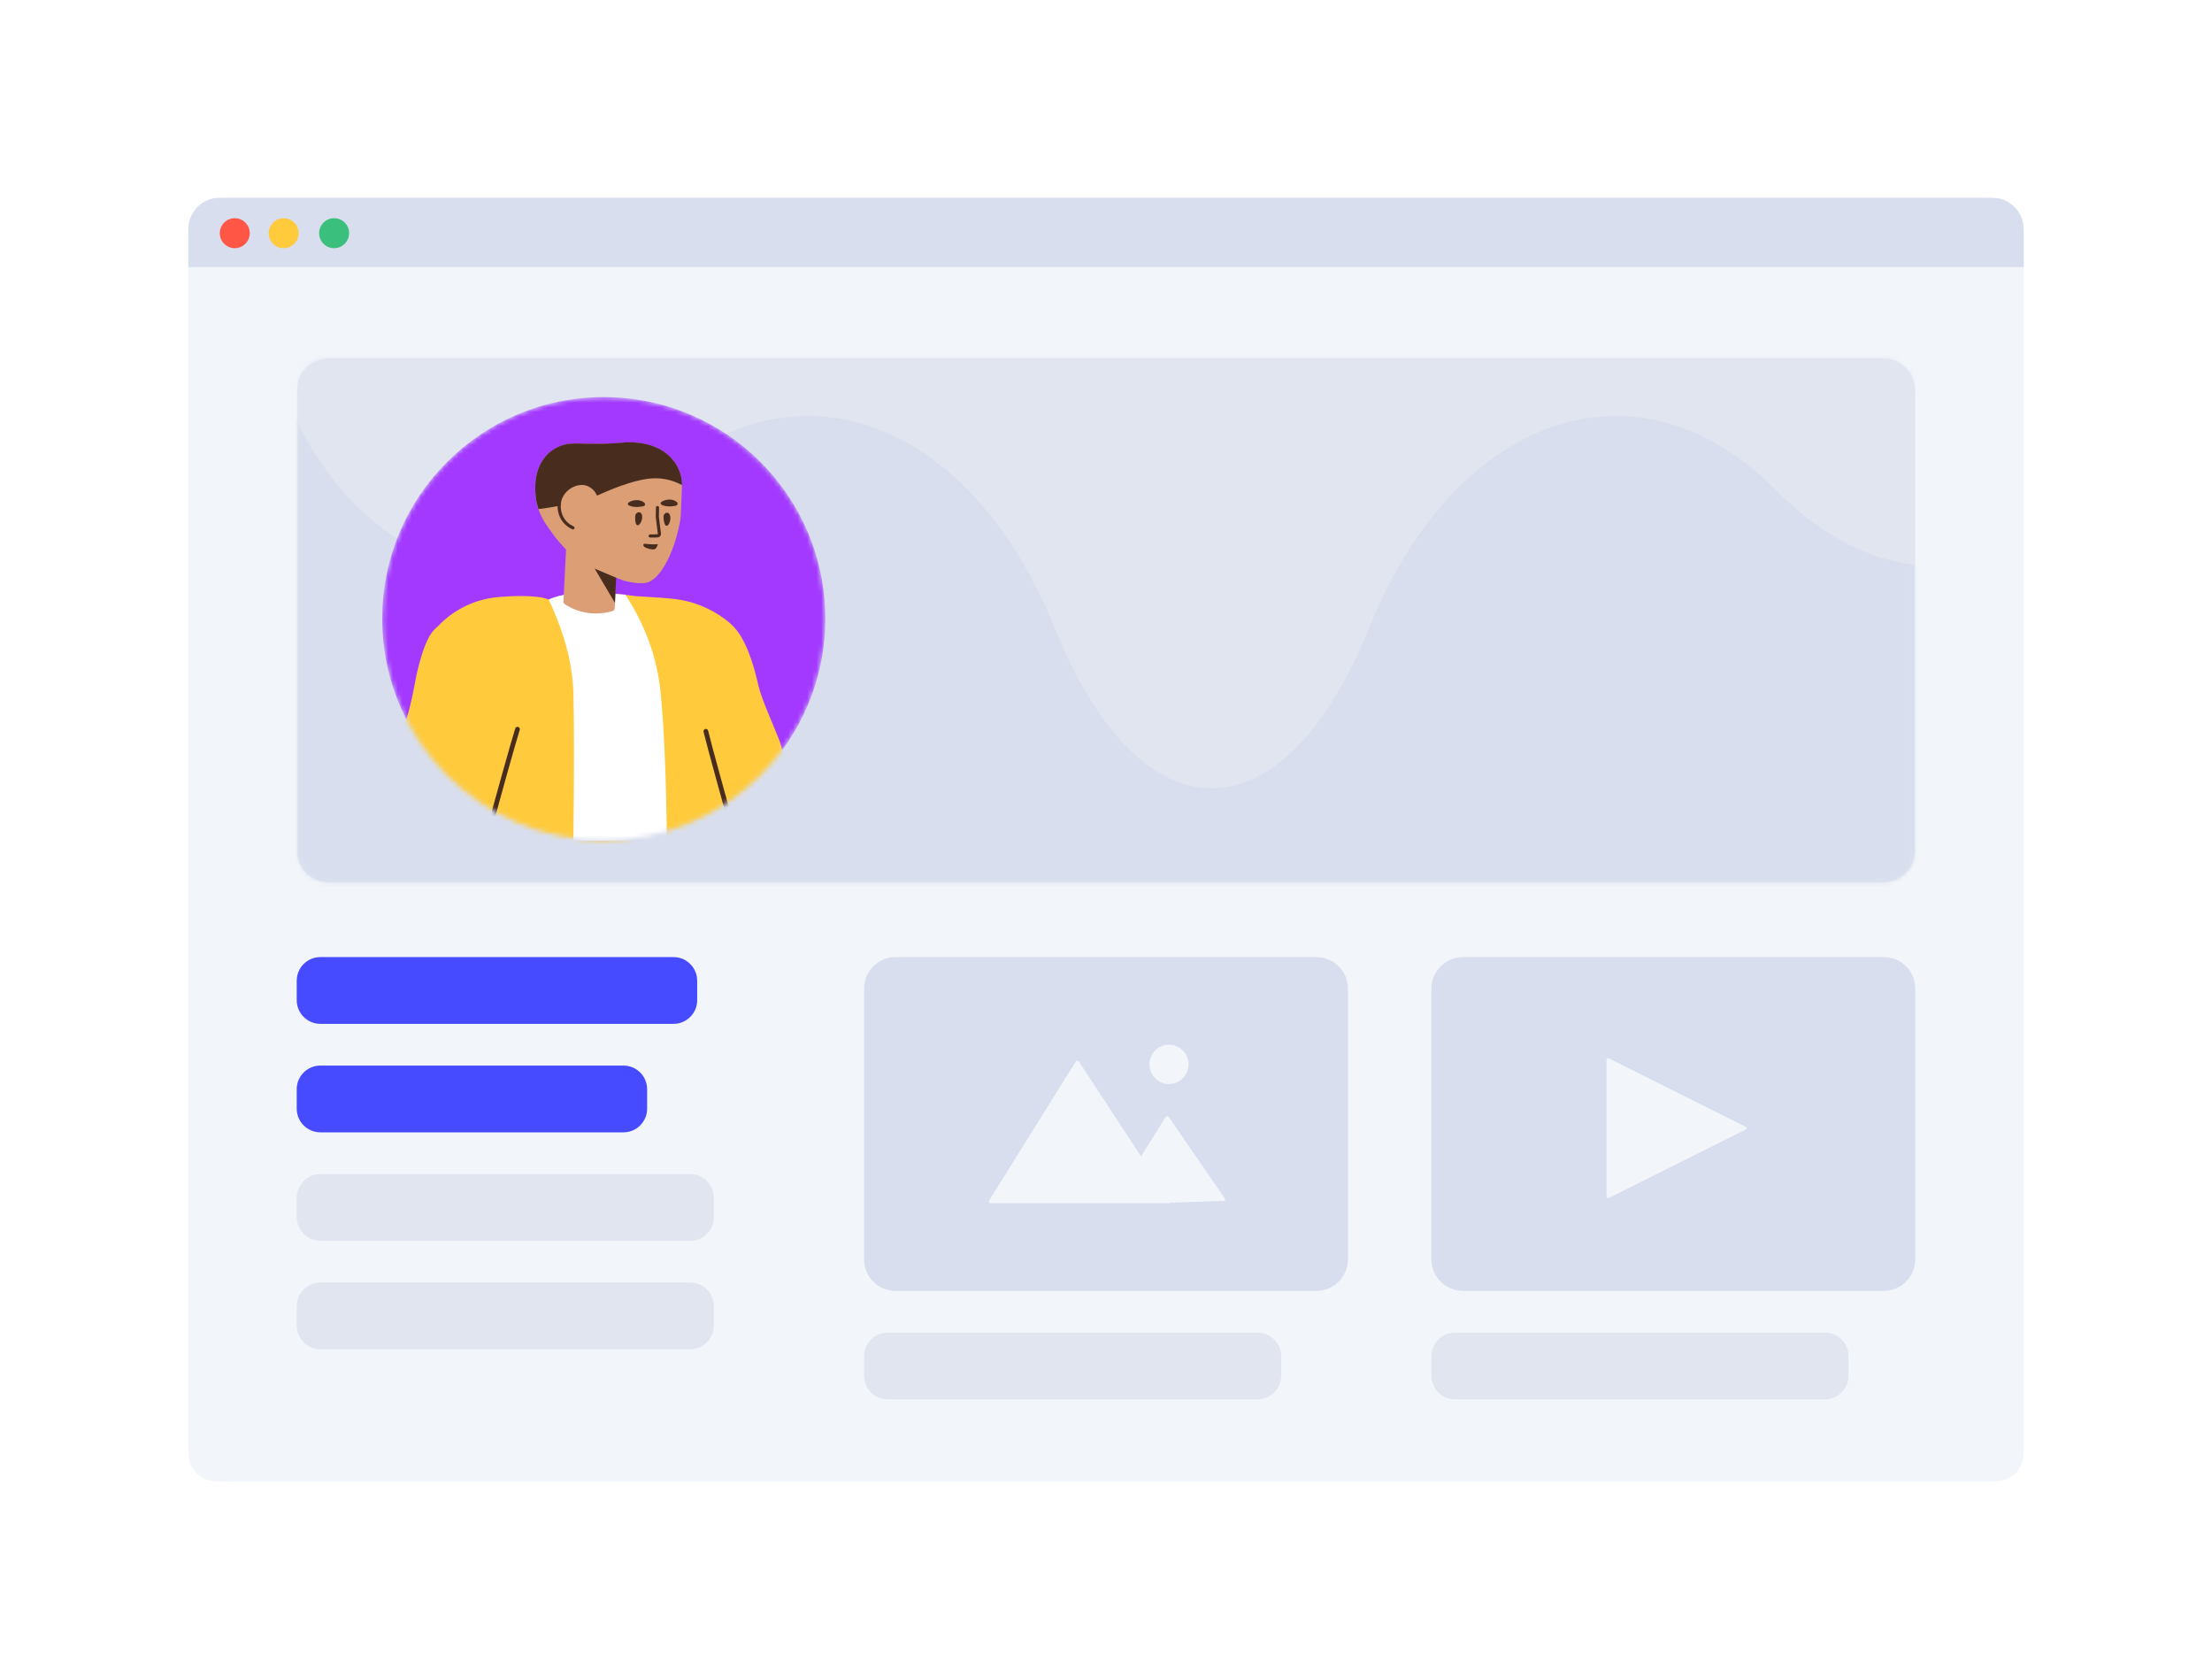 <svg width="470" height="353" viewBox="0 0 470 353" fill="none" xmlns="http://www.w3.org/2000/svg">
<g filter="url(#filter0_ddd_386_5520)">
<g clip-path="url(#clip0_386_5520)">
<path d="M426.649 35.057H43.35C41.5 35.057 40 36.557 40 38.407V293.381C40 295.232 41.5 296.732 43.35 296.732H426.649C428.5 296.732 430 295.232 430 293.381V38.407C430 36.557 428.5 35.057 426.649 35.057Z" fill="#F2F6FB"/>
<path d="M40 30.703C40 27.001 42.998 24 46.703 24H423.298C426.999 24 430 27.001 430 30.703V38.742H40V30.703ZM304.136 192.021C304.136 188.319 307.137 185.318 310.838 185.318H400.253C403.954 185.318 406.955 188.32 406.955 192.021V249.524C406.955 253.226 403.954 256.227 400.253 256.227H310.838C307.137 256.227 304.136 253.226 304.136 249.524V192.021ZM183.591 192.021C183.591 188.319 186.592 185.318 190.292 185.318H279.708C283.409 185.318 286.409 188.32 286.409 192.021V249.524C286.409 253.226 283.408 256.227 279.708 256.227H190.292C186.591 256.227 183.591 253.226 183.591 249.524V192.021Z" fill="#D8DEED"/>
<path d="M49.884 34.722C51.642 34.722 53.067 33.297 53.067 31.539C53.067 29.781 51.642 28.356 49.884 28.356C48.126 28.356 46.701 29.781 46.701 31.539C46.701 33.297 48.126 34.722 49.884 34.722Z" fill="#FF5645"/>
<path d="M60.271 34.722C62.029 34.722 63.454 33.297 63.454 31.539C63.454 29.781 62.029 28.356 60.271 28.356C58.513 28.356 57.088 29.781 57.088 31.539C57.088 33.297 58.513 34.722 60.271 34.722Z" fill="#FFCB3D"/>
<path d="M70.993 34.722C72.751 34.722 74.176 33.297 74.176 31.539C74.176 29.781 72.751 28.356 70.993 28.356C69.235 28.356 67.81 29.781 67.81 31.539C67.81 33.297 69.235 34.722 70.993 34.722Z" fill="#3ABF7C"/>
<path d="M188.616 265.091H267.201C269.977 265.091 272.227 267.341 272.227 270.117V274.247C272.227 277.023 269.977 279.273 267.201 279.273H188.616C185.84 279.273 183.59 277.023 183.59 274.247V270.117C183.59 267.341 185.84 265.091 188.616 265.091ZM309.162 265.091H387.746C390.522 265.091 392.772 267.341 392.772 270.117V274.247C392.772 277.023 390.522 279.273 387.746 279.273H309.162C306.386 279.273 304.136 277.023 304.136 274.247V270.117C304.136 267.341 306.386 265.091 309.162 265.091ZM68.071 231.409H146.655C149.431 231.409 151.681 233.659 151.681 236.435V240.565C151.681 243.341 149.431 245.591 146.655 245.591H68.071C65.295 245.591 63.045 243.341 63.045 240.565V236.435C63.045 233.659 65.295 231.409 68.071 231.409ZM68.071 254.455H146.655C149.431 254.455 151.681 256.705 151.681 259.48V263.611C151.681 266.386 149.431 268.636 146.655 268.636H68.071C65.295 268.636 63.045 266.386 63.045 263.611V259.48C63.045 256.705 65.295 254.455 68.071 254.455Z" fill="#E1E5F0"/>
<path d="M400.18 58.175H69.819C66.118 58.175 63.118 61.175 63.118 64.876V162.711C63.118 166.412 66.118 169.412 69.819 169.412H400.18C403.881 169.412 406.881 166.412 406.881 162.711V64.876C406.881 61.175 403.881 58.175 400.18 58.175Z" fill="#E1E5F0"/>
<path d="M68.071 185.318H143.11C145.886 185.318 148.136 187.568 148.136 190.344V194.474C148.136 197.25 145.886 199.5 143.11 199.5H68.071C65.295 199.5 63.045 197.25 63.045 194.474V190.344C63.045 187.568 65.295 185.318 68.071 185.318ZM68.071 208.364H132.474C135.249 208.364 137.499 210.614 137.499 213.39V217.52C137.499 220.296 135.249 222.546 132.474 222.546H68.071C65.295 222.546 63.045 220.296 63.045 217.52V213.39C63.045 210.614 65.295 208.364 68.071 208.364Z" fill="#474BFF"/>
<path d="M370.9 221.959L341.848 236.485C341.683 236.568 341.481 236.501 341.399 236.335C341.375 236.289 341.363 236.237 341.363 236.185V207.133C341.363 206.948 341.513 206.798 341.698 206.798C341.75 206.798 341.802 206.81 341.848 206.834L370.9 221.36C371.066 221.442 371.133 221.644 371.05 221.809C371.018 221.874 370.965 221.927 370.9 221.959ZM238.433 237.588L236.26 237.613L236.275 237.588H210.49C210.12 237.588 209.979 237.333 210.176 237.017L228.55 207.56C228.746 207.245 229.071 207.239 229.275 207.548L242.452 227.664L247.626 219.353C247.821 219.039 248.149 219.029 248.361 219.337L260.23 236.549C260.441 236.855 260.314 237.112 259.944 237.123L248.681 237.471L248.566 237.473L248.634 237.588C248.634 237.588 248.333 237.588 247.965 237.588H238.433ZM248.39 212.281C246.098 212.281 244.241 210.41 244.241 208.102C244.241 205.794 246.098 203.923 248.39 203.923C250.682 203.923 252.54 205.794 252.54 208.102C252.54 210.41 250.682 212.281 248.39 212.281Z" fill="#F2F6FB"/>
<mask id="mask0_386_5520" style="mask-type:alpha" maskUnits="userSpaceOnUse" x="63" y="58" width="344" height="112">
<path d="M400.18 58.175H69.819C66.118 58.175 63.118 61.175 63.118 64.876V162.711C63.118 166.412 66.118 169.412 69.819 169.412H400.18C403.881 169.412 406.881 166.412 406.881 162.711V64.876C406.881 61.175 403.881 58.175 400.18 58.175Z" fill="white"/>
</mask>
<g mask="url(#mask0_386_5520)">
<mask id="mask1_386_5520" style="mask-type:alpha" maskUnits="userSpaceOnUse" x="63" y="44" width="345" height="182">
<path d="M405.206 44.438H65.129C64.018 44.438 63.118 45.338 63.118 46.449V223.021C63.118 224.131 64.018 225.031 65.129 225.031H405.206C406.316 225.031 407.216 224.131 407.216 223.021V46.449C407.216 45.338 406.316 44.438 405.206 44.438Z" fill="white"/>
</mask>
<g mask="url(#mask1_386_5520)">
<path d="M405.206 44.438H65.129C64.018 44.438 63.118 45.338 63.118 46.449V223.021C63.118 224.131 64.018 225.031 65.129 225.031H405.206C406.316 225.031 407.216 224.131 407.216 223.021V46.449C407.216 45.338 406.316 44.438 405.206 44.438Z" fill="#E1E5F0"/>
<path d="M57.595 243.605H457.368V58.194C447.976 86.681 430.081 102.173 410.811 102.173C399.678 102.173 388.089 97.005 377.41 86.182C366.853 75.484 355.014 70.373 343.336 70.373C322.761 70.371 302.682 86.223 290.948 115.288C281.752 138.064 269.625 149.455 257.499 149.455C245.372 149.455 233.243 138.064 224.041 115.279C212.301 86.217 192.21 70.36 171.633 70.357C159.951 70.357 148.116 75.465 137.557 86.166C126.878 96.986 115.285 102.154 104.154 102.154C84.882 102.154 66.987 86.665 57.595 58.175V243.605Z" fill="#D8DEED"/>
</g>
<mask id="mask2_386_5520" style="mask-type:alpha" maskUnits="userSpaceOnUse" x="81" y="66" width="95" height="95">
<path d="M128.286 160.5C154.284 160.5 175.36 139.424 175.36 113.425C175.36 87.427 154.284 66.351 128.286 66.351C102.287 66.351 81.211 87.427 81.211 113.425C81.211 139.424 102.287 160.5 128.286 160.5Z" fill="white"/>
</mask>
<g mask="url(#mask2_386_5520)">
<path d="M128.286 160.5C154.284 160.5 175.36 139.424 175.36 113.425C175.36 87.427 154.284 66.351 128.286 66.351C102.287 66.351 81.211 87.427 81.211 113.425C81.211 139.424 102.287 160.5 128.286 160.5Z" fill="#A339FF"/>
<path d="M168.078 174.259L151.589 174.161L151.251 154.748L164.355 152.944L165.334 157.216" fill="#BF865F"/>
<path d="M116.56 109.358C114.157 108.232 107.181 108.718 107.116 108.752C104.672 108.862 100.393 109.325 95.925 112.519C95.263 113 94.271 113.754 93.251 114.844C92.362 115.765 90.656 116.292 88.658 124.671C87.939 127.632 87.136 135.01 83.939 140.039C83.298 141.048 82.46 145.086 81.426 152.153C88.903 153.002 94.599 153.639 98.513 154.064C97.681 161.542 97.736 167.775 98.468 171.821C97.937 174.288 97.776 175.754 97.985 176.22C109.083 176.294 115.693 176.346 117.816 176.376C123.045 176.452 137.376 177.537 150.683 176.339C153.977 173.098 153.627 162.313 153.627 162.313C153.516 160.192 153.406 158.174 153.299 156.257C159.564 154.8 164.615 153.195 168.453 151.443C167.061 144.735 166.153 140.805 165.731 139.65C164.501 136.354 161.796 130.556 161.128 127.561C159.058 118.288 156.466 115.685 155.546 114.796C154.489 113.742 150.083 110.074 143.48 109.26C142.032 109.082 139.207 108.873 135.005 108.633C133.148 108.346 131.379 108.234 129.861 108.14C125.479 107.893 120.891 107.624 116.56 109.358Z" fill="#FFCB3D"/>
<path fill-rule="evenodd" clip-rule="evenodd" d="M116.588 109.376C119.902 116.392 121.648 122.959 121.828 129.077C122.007 135.195 122.007 145.71 121.828 160.622L141.703 160.5C141.538 146.869 141.09 136.394 140.358 129.077C139.626 121.759 137.132 114.843 132.876 108.327C127.717 107.845 124.035 107.747 121.828 108.03C119.621 108.314 117.874 108.763 116.588 109.376Z" fill="white"/>
<path d="M120.271 98.74L119.718 109.748C119.714 109.993 119.81 110.239 120.009 110.347C120.871 110.92 122.099 111.57 123.634 111.946C126.403 112.657 128.79 112.21 130.137 111.815C130.407 111.75 130.612 111.474 130.617 111.195L130.868 104.706C132.614 105.39 132.517 105.323 132.688 105.384C134.789 105.956 136.599 105.921 136.935 105.86C138.143 105.78 139.434 104.798 140.602 103.109C142.183 100.858 143.619 97.331 144.43 93.089C144.574 92.489 144.618 91.886 144.663 91.284L144.901 85.29C144.958 83.95 144.646 82.638 144.031 81.387C143.772 80.846 143.512 80.406 143.183 80.032C141.207 77.403 138.289 76.452 135.931 76.147C134.677 75.964 133.531 75.952 132.706 76.027C132.404 76.055 131.329 76.17 129.786 76.244C128.948 76.296 128.278 76.284 127.875 76.311C122.88 76.425 120.914 75.787 118.378 77.083C117.905 77.31 116.823 77.894 115.864 79.05C113.16 82.32 113.721 86.62 113.867 87.895C114.403 91.725 116.573 94.109 117.226 95.092C118.006 96.286 119.33 97.752 120.271 98.74Z" fill="#DB9E75"/>
<path d="M103.79 156.981C103.719 157.25 103.879 157.525 104.148 157.595C104.416 157.666 104.691 157.506 104.762 157.238C105.923 152.842 109.64 139.525 110.434 137.058C110.519 136.794 110.373 136.511 110.109 136.426C109.845 136.341 109.562 136.486 109.477 136.75C108.676 139.239 104.956 152.568 103.79 156.981ZM155.031 157.729C155.109 157.996 155.388 158.149 155.654 158.072C155.921 157.994 156.074 157.715 155.996 157.449C154.728 153.083 151.055 139.753 150.465 137.23C150.401 136.96 150.131 136.792 149.861 136.855C149.591 136.919 149.423 137.189 149.486 137.459C150.082 140.005 153.758 153.347 155.031 157.729ZM130.927 104.727L126.352 102.795L130.668 110.076L130.927 104.727ZM140.976 91.753C140.999 92.323 141.083 93.263 141.413 93.604C141.973 94.116 142.74 92.454 142.322 91.408C142.162 90.97 141.929 90.899 141.66 90.927C141.257 90.987 140.983 91.351 140.976 91.753ZM134.981 91.548C134.938 92.117 134.921 93.055 135.249 93.463C135.742 94.041 136.708 92.45 136.391 91.372C136.265 90.934 136.032 90.829 135.764 90.825C135.362 90.817 135.021 91.147 134.981 91.548ZM137.607 98.497C137.941 98.603 139.007 98.957 139.384 98.461C139.555 98.263 139.801 97.597 139.801 97.597C139.801 97.597 138.929 97.682 137.858 97.597C137.255 97.553 136.856 97.412 136.718 97.644C136.683 97.71 136.715 97.811 136.714 97.878C136.808 98.249 137.374 98.426 137.607 98.497ZM140.441 95.35L140.003 91.78L140.038 89.827C140.041 89.642 139.893 89.489 139.708 89.486C139.523 89.483 139.371 89.63 139.368 89.815L139.333 91.792L139.335 91.838L139.777 95.44C139.778 95.447 139.746 95.484 139.745 95.486L139.637 95.492C139.087 95.525 138.75 95.535 138.162 95.524C137.977 95.521 137.824 95.668 137.821 95.853C137.818 96.038 137.965 96.191 138.15 96.194C138.757 96.205 139.111 96.195 139.677 96.161C139.731 96.158 139.731 96.158 139.815 96.152C140.198 96.095 140.497 95.729 140.441 95.35Z" fill="#482D1F"/>
<path d="M119.115 89.409C119.155 88.547 119.422 87.683 119.982 86.93C121.081 85.441 123.105 84.639 124.704 85.203C125.603 85.52 126.194 86.234 126.26 86.302C126.515 86.636 126.712 86.974 126.863 87.286C131.907 84.995 135.834 83.772 138.644 83.619C140.793 83.502 142.883 83.977 144.912 85.046C144.931 83.778 144.62 82.536 144.036 81.35C143.778 80.809 143.517 80.369 143.189 79.995C141.212 77.365 138.294 76.414 135.937 76.11C134.682 75.927 133.536 75.915 132.711 75.989C132.409 76.017 131.335 76.133 129.792 76.206C128.953 76.259 128.283 76.247 127.881 76.274C122.886 76.388 120.92 75.75 118.384 77.046C117.911 77.272 116.828 77.857 115.87 79.013C113.165 82.283 113.727 86.582 113.872 87.858C113.989 88.69 114.182 89.453 114.42 90.148C115.815 89.979 117.379 89.733 119.115 89.409ZM143.631 89.42C143.967 89.359 144.075 88.925 143.845 88.687C143.548 88.413 143.016 88.136 142.346 88.124C140.973 88.1 139.483 88.979 141.017 89.408C141.917 89.692 142.991 89.577 143.631 89.42ZM136.726 89.534C137.062 89.473 137.17 89.039 136.906 88.8C136.609 88.527 136.078 88.25 135.374 88.237C134.001 88.213 132.51 89.126 134.045 89.521C135.011 89.84 136.053 89.657 136.726 89.534Z" fill="#482D1F"/>
<path d="M119.209 88.744C119.039 89.723 119.197 90.795 119.627 91.662C120.15 92.754 120.902 93.358 121.879 93.83C122.045 93.91 122.115 94.111 122.035 94.277C121.954 94.444 121.754 94.514 121.587 94.433C121.158 94.226 120.817 94.027 120.425 93.712C119.847 93.248 119.366 92.669 119.025 91.956C118.533 90.966 118.354 89.749 118.549 88.629C118.581 88.447 118.754 88.325 118.937 88.357C119.119 88.388 119.241 88.562 119.209 88.744Z" fill="#482D1F"/>
</g>
</g>
</g>
</g>
<defs>
<filter id="filter0_ddd_386_5520" x="0" y="0" width="470" height="352.732" filterUnits="userSpaceOnUse" color-interpolation-filters="sRGB">
<feFlood flood-opacity="0" result="BackgroundImageFix"/>
<feColorMatrix in="SourceAlpha" type="matrix" values="0 0 0 0 0 0 0 0 0 0 0 0 0 0 0 0 0 0 127 0" result="hardAlpha"/>
<feMorphology radius="1" operator="dilate" in="SourceAlpha" result="effect1_dropShadow_386_5520"/>
<feOffset/>
<feGaussianBlur stdDeviation="0.5"/>
<feComposite in2="hardAlpha" operator="out"/>
<feColorMatrix type="matrix" values="0 0 0 0 0 0 0 0 0 0 0 0 0 0 0 0 0 0 0.03 0"/>
<feBlend mode="normal" in2="BackgroundImageFix" result="effect1_dropShadow_386_5520"/>
<feColorMatrix in="SourceAlpha" type="matrix" values="0 0 0 0 0 0 0 0 0 0 0 0 0 0 0 0 0 0 127 0" result="hardAlpha"/>
<feMorphology radius="1" operator="dilate" in="SourceAlpha" result="effect2_dropShadow_386_5520"/>
<feOffset dy="2"/>
<feGaussianBlur stdDeviation="4"/>
<feComposite in2="hardAlpha" operator="out"/>
<feColorMatrix type="matrix" values="0 0 0 0 0 0 0 0 0 0 0 0 0 0 0 0 0 0 0.05 0"/>
<feBlend mode="normal" in2="effect1_dropShadow_386_5520" result="effect2_dropShadow_386_5520"/>
<feColorMatrix in="SourceAlpha" type="matrix" values="0 0 0 0 0 0 0 0 0 0 0 0 0 0 0 0 0 0 127 0" result="hardAlpha"/>
<feOffset dy="16"/>
<feGaussianBlur stdDeviation="20"/>
<feComposite in2="hardAlpha" operator="out"/>
<feColorMatrix type="matrix" values="0 0 0 0 0 0 0 0 0 0 0 0 0 0 0 0 0 0 0.16 0"/>
<feBlend mode="normal" in2="effect2_dropShadow_386_5520" result="effect3_dropShadow_386_5520"/>
<feBlend mode="normal" in="SourceGraphic" in2="effect3_dropShadow_386_5520" result="shape"/>
</filter>
<clipPath id="clip0_386_5520">
<path d="M40 33.6C40 30.24 40 28.559 40.654 27.276C41.229 26.147 42.147 25.229 43.276 24.654C44.559 24 46.24 24 49.6 24H420.4C423.76 24 425.44 24 426.724 24.654C427.853 25.229 428.771 26.147 429.346 27.276C430 28.559 430 30.24 430 33.6V287.132C430 290.492 430 292.172 429.346 293.456C428.771 294.585 427.853 295.503 426.724 296.078C425.44 296.732 423.76 296.732 420.4 296.732H49.6C46.24 296.732 44.559 296.732 43.276 296.078C42.147 295.503 41.229 294.585 40.654 293.456C40 292.172 40 290.492 40 287.132V33.6Z" fill="white"/>
</clipPath>
</defs>
</svg>
